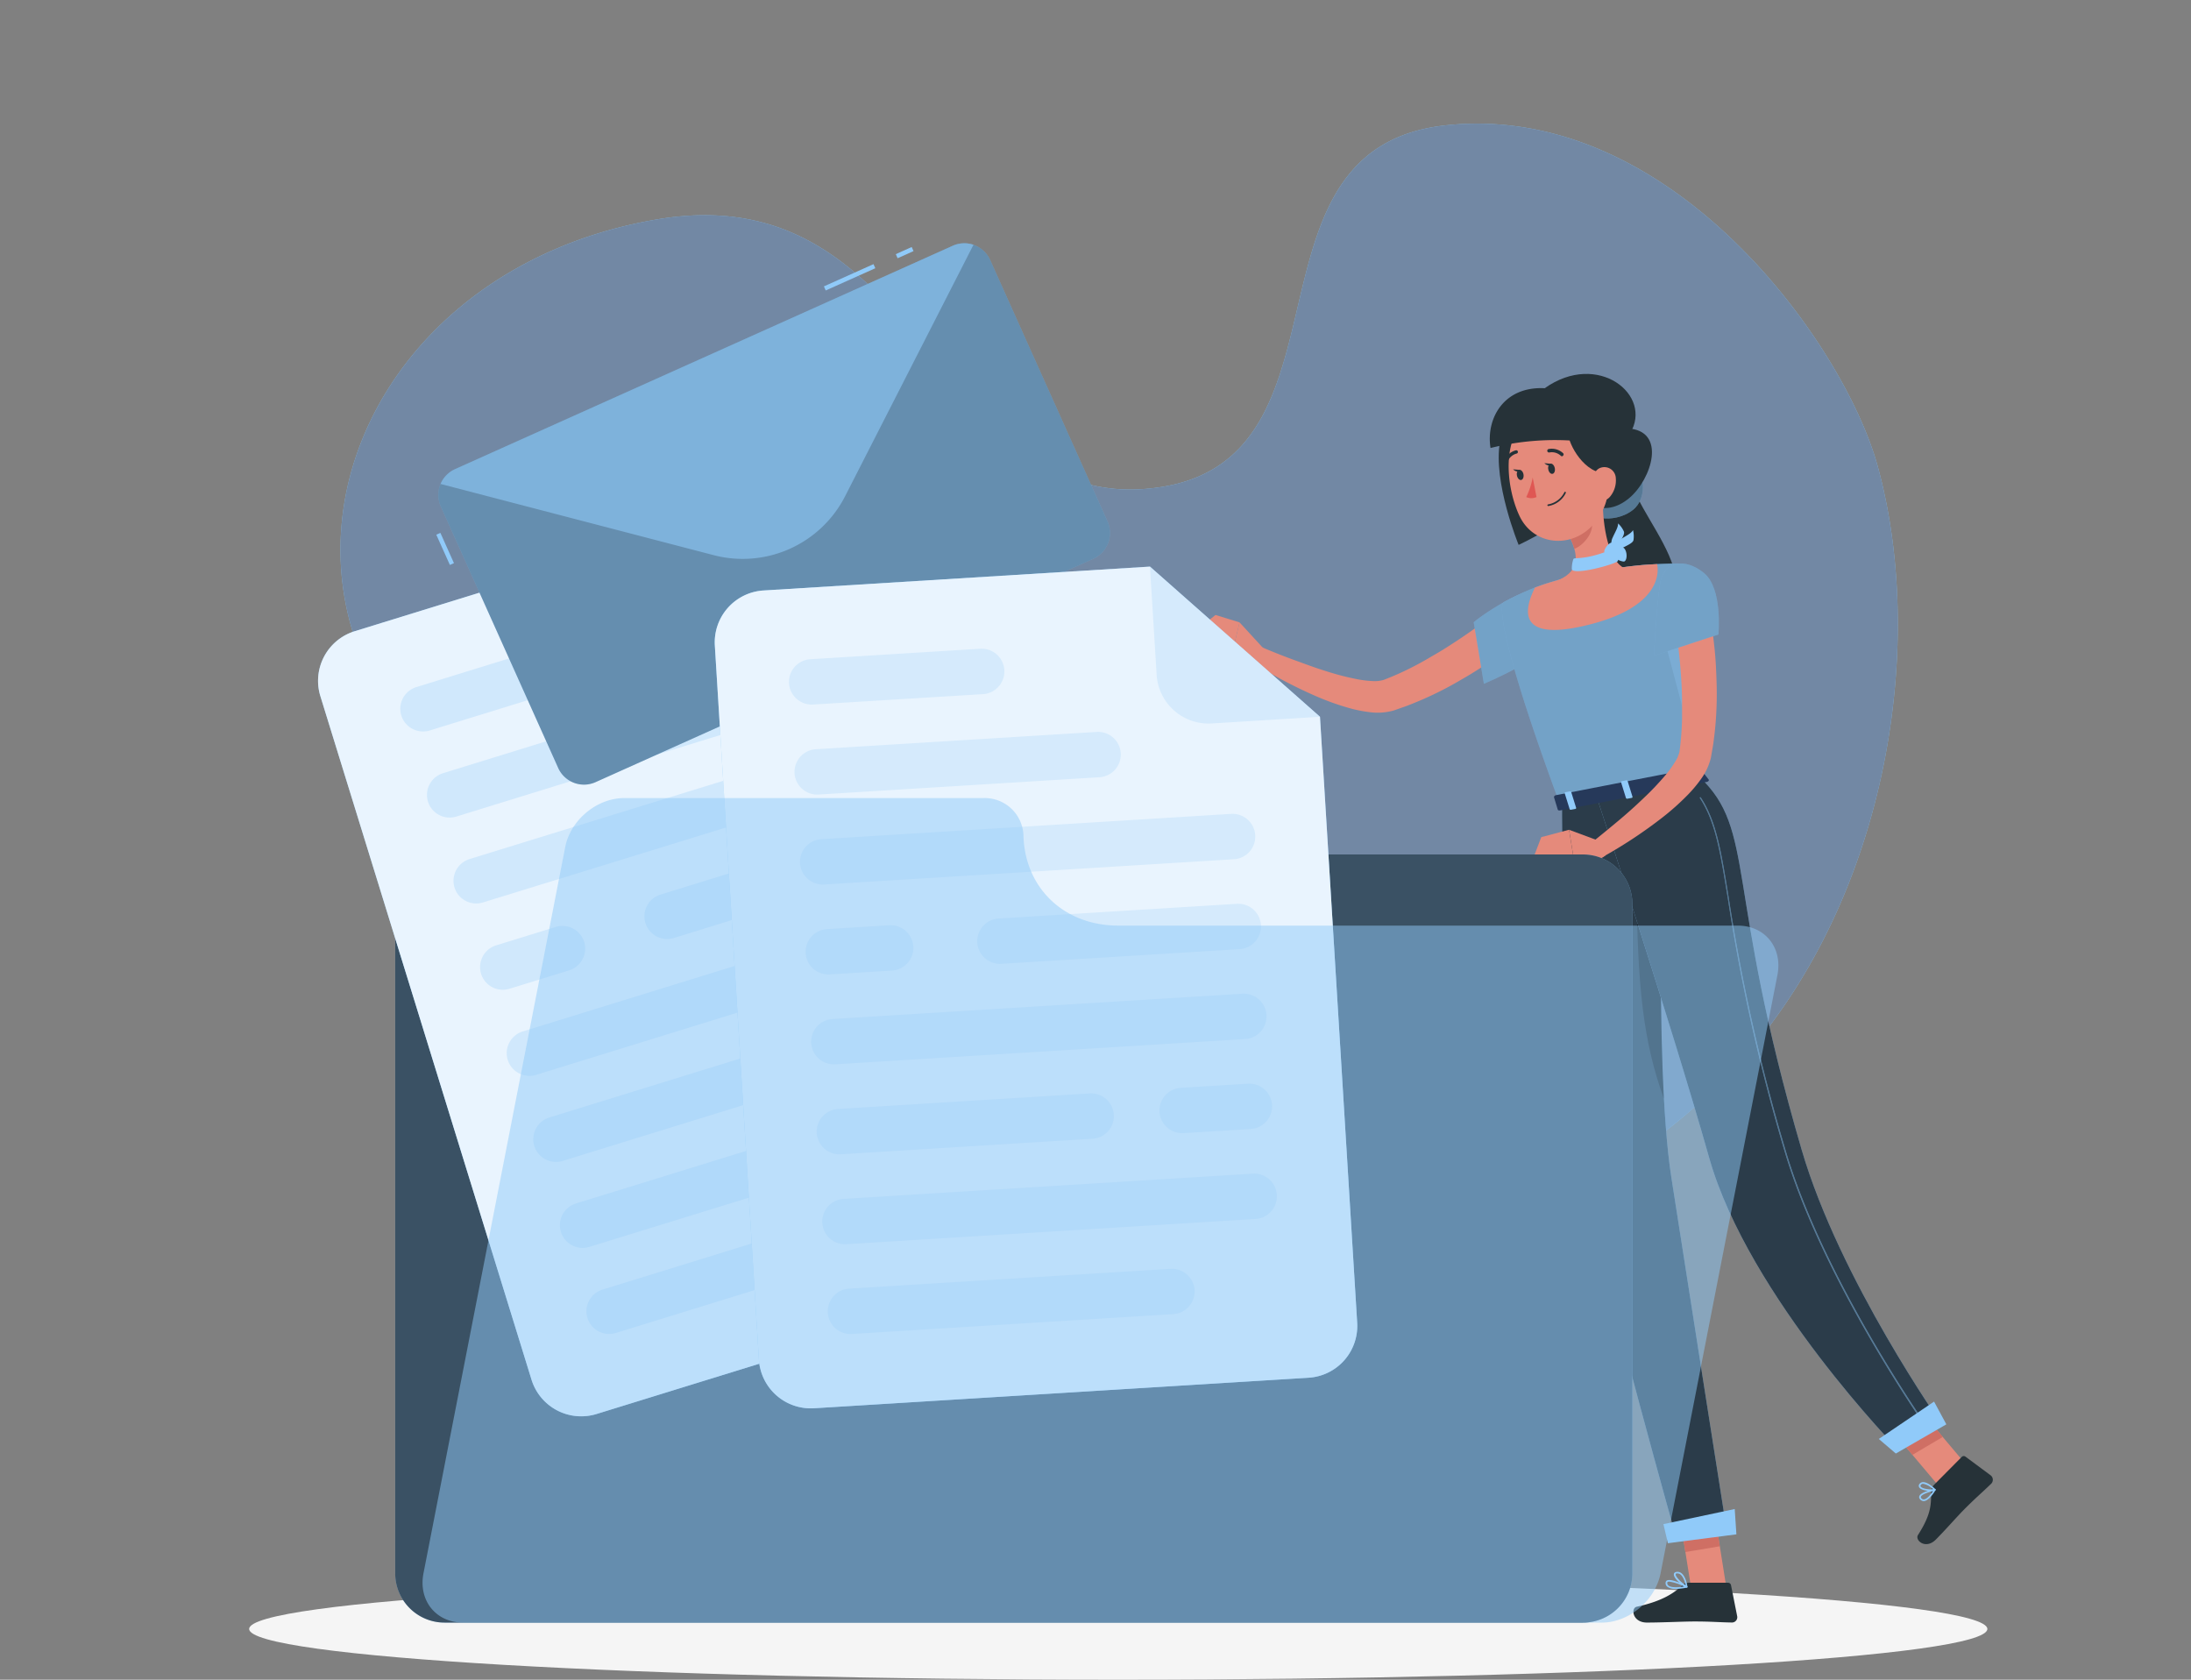 <svg width="180" height="138" fill="none" xmlns="http://www.w3.org/2000/svg"><rect width="100%" height="100%" fill="#808080" stroke="none"/><path d="M54.197 94.708a14.778 14.778 0 0014.03-3.314c3.783-3.432 8.983-4.928 13.855-4.677 8.683.416 16.464 5.045 23.697 8.36 3.358 1.546 6.831 3.037 10.642 3.76 9.206 1.756 17.588-2.789 24.379-9.35 13.993-13.512 17.694-35.78 13.459-51.188-2.776-10.09-16.98-29.965-35.452-28.006-17.525 1.864-6.971 27.27-23.546 29.74C76.948 42.766 76.3 14.156 53.862 18.045c-20.254 3.513-30.34 21.491-24.014 36.236 3.09 7.2 9.004 12.867 12.153 19.993 3.38 7.648 1.882 17.33 12.196 20.434z" fill="#90CAF9"/><path opacity=".8" d="M54.197 94.708a14.778 14.778 0 0014.03-3.314c3.783-3.432 8.983-4.928 13.855-4.677 8.683.416 16.464 5.045 23.697 8.36 3.358 1.546 6.831 3.037 10.642 3.76 9.206 1.756 17.588-2.789 24.379-9.35 13.993-13.512 17.694-35.78 13.459-51.188-2.776-10.09-16.98-29.965-35.452-28.006-17.525 1.864-6.971 27.27-23.546 29.74C76.948 42.766 76.3 14.156 53.862 18.045c-20.254 3.513-30.34 21.491-24.014 36.236 3.09 7.2 9.004 12.867 12.153 19.993 3.38 7.648 1.882 17.33 12.196 20.434z" fill="#6B788E"/><path d="M91.87 138c39.433 0 71.4-1.866 71.4-4.169 0-2.302-31.967-4.168-71.4-4.168-39.434 0-71.4 1.866-71.4 4.168 0 2.303 31.966 4.169 71.4 4.169z" fill="#F5F5F5"/><path d="M134.274 40.207c.516 1.727 3.174 4.96 3.384 7.313.21 2.353-4.323 6.117-4.323 6.117s-3.388-11.328-1.267-12.65c2.121-1.322 2.206-.78 2.206-.78z" fill="#263238"/><path d="M124.964 52.444c-.802.67-1.59 1.233-2.412 1.811a31.97 31.97 0 01-2.53 1.599 28.641 28.641 0 01-4.072 1.992c-.236.096-.476.188-.719.269l-.736.258a4.876 4.876 0 01-1.937.14 11.077 11.077 0 01-1.606-.31 21.213 21.213 0 01-2.876-1.024 38.283 38.283 0 01-5.225-2.78l.688-1.281a54.3 54.3 0 002.644 1.056c.884.32 1.775.66 2.667.936.868.285 1.754.516 2.651.692.412.08.829.131 1.248.151.313.024.627-.008.928-.096a23.68 23.68 0 002.46-1.104 25.96 25.96 0 001.212-.667c.398-.236.803-.464 1.197-.707a51.43 51.43 0 002.331-1.543 44.533 44.533 0 002.209-1.646l1.878 2.254z" fill="#E58A7B"/><path d="M126.909 48.522c-.913-.715-4.691 1.624-5.837 2.6l.836 5.056s5.432-2.276 5.756-3.83c.343-1.624-.074-3.281-.755-3.826z" fill="#90CAF9"/><path opacity=".2" d="M126.909 48.522c-.913-.715-4.691 1.624-5.837 2.6l.836 5.056s5.432-2.276 5.756-3.83c.343-1.624-.074-3.281-.755-3.826z" fill="#000"/><path d="M139.618 63.823l-11.468 2.235c-5.925-16.045-4.636-16.572-4.636-16.572a22.97 22.97 0 012.578-1.215l.154-.059c.737-.269.884-.309 1.864-.596 1.686-.402 3.259-.737 5.207-1.013l.368-.052a47.07 47.07 0 011.042-.114c.228-.025.457-.04.674-.055l.737-.04c1.259-.063 2.161-.045 2.161-.045-.35 10.02.217 12.897 1.319 17.526z" fill="#90CAF9"/><path opacity=".2" d="M139.618 63.823l-11.468 2.235c-5.925-16.045-4.636-16.572-4.636-16.572a22.97 22.97 0 012.578-1.215l.154-.059c.737-.269.884-.309 1.864-.596 1.686-.402 3.259-.737 5.207-1.013l.368-.052a47.07 47.07 0 011.042-.114c.228-.025.457-.04.674-.055l.737-.04c1.259-.063 2.161-.045 2.161-.045-.35 10.02.217 12.897 1.319 17.526z" fill="#000"/><path d="M130.636 41.36c-.737 1.218 1.933 1.782 3.513.533 1.263-1.002.965-3.314-.118-3.852-1.083-.537-3.395 3.318-3.395 3.318z" fill="#90CAF9"/><path opacity=".4" d="M130.636 41.36c-.737 1.218 1.933 1.782 3.513.533 1.263-1.002.965-3.314-.118-3.852-1.083-.537-3.395 3.318-3.395 3.318z" fill="#000"/><path d="M141.797 130.233l-2.868.214-1.05-6.603 2.869-.213 1.049 6.602zm20.291-9.228l-2.434 1.532-4.334-5.141 2.434-1.536 4.334 5.145z" fill="#E58A7B"/><path d="M137.879 123.844l.582 3.668 2.828-.475-.538-3.403-2.872.21zm19.879-7.98l-2.438 1.532 1.797 2.129 2.489-1.47-1.848-2.191z" fill="#CF6F64"/><path d="M128.327 66.058s-.041 22.765 1.819 31.338c1.937 8.919 7.634 29.21 7.634 29.21l4.132-.534s-3.23-20.497-4.607-29.36c-1.499-9.66-.578-32.29-.578-32.29l-8.4 1.636z" fill="#90CAF9"/><path opacity=".7" d="M128.327 66.058s-.041 22.765 1.819 31.338c1.937 8.919 7.634 29.21 7.634 29.21l4.132-.534s-3.23-20.497-4.607-29.36c-1.499-9.66-.578-32.29-.578-32.29l-8.4 1.636z" fill="#000"/><path opacity=".5" d="M136.469 74.513l-2.026-2.018c.078 8.746.567 13.066 2.25 17.772-.265-4.975-.287-10.86-.224-15.754z" fill="#000"/><path d="M131.177 65.469s6.176 18.814 9.24 29.652c3.233 11.434 15.628 24.08 15.628 24.08l3.558-2.055s-8.47-12.005-11.586-22.674c-6.333-21.656-3.73-26.245-8.403-30.65l-8.437 1.647z" fill="#90CAF9"/><path opacity=".7" d="M131.177 65.469s6.176 18.814 9.24 29.652c3.233 11.434 15.628 24.08 15.628 24.08l3.558-2.055s-8.47-12.005-11.586-22.674c-6.333-21.656-3.73-26.245-8.403-30.65l-8.437 1.647z" fill="#000"/><path d="M126.324 34.716c1.642.548 3.133 4.625 3.196 6.23.063 1.606-4.758 3.82-4.758 3.82s-2.125-5.156-1.532-8.47c.258-1.44 3.094-1.58 3.094-1.58z" fill="#263238"/><path d="M103.783 53.254l-1.948-2.121-.637 2.658s1.384 1.223 2.504.803l.081-1.34z" fill="#E58A7B"/><path d="M99.86 50.525l-1.362 1.083 2.7 2.183.637-2.658-1.974-.608z" fill="#E58A7B"/><path d="M158.892 121.988l2.275-2.294a.23.23 0 01.302-.022l2.074 1.539a.455.455 0 01.175.335.466.466 0 01-.135.354c-.81.784-1.237 1.123-2.239 2.132-.615.622-1.451 1.591-2.301 2.449-.851.858-1.746.059-1.473-.368 1.241-1.941 1.02-2.667 1.104-3.653a.735.735 0 01.218-.472zm-20.155 8.046h3.233c.057 0 .112.02.156.057a.242.242 0 01.084.142l.508 2.556a.431.431 0 01-.095.357.437.437 0 01-.336.155c-1.13-.019-1.675-.085-3.097-.085-.873 0-2.677.089-3.885.089-1.208 0-1.337-1.194-.84-1.3 2.21-.487 3.075-1.153 3.801-1.794a.739.739 0 01.471-.177z" fill="#263238"/><path d="M138.671 52.105l-1.768 1.053 2.04 7.67c-.445-2.323-.246-4.875-.272-8.723z" fill="#90CAF9" opacity=".27"/><path d="M128.625 40.13c1.256 1.049 3.079 2.577 5.225.79 1.842-1.538 3.131-5.578-.173-5.726-1.727-.077-5.052 4.935-5.052 4.935z" fill="#263238"/><path d="M131.659 40.847c0 1.738.269 4.872 1.657 5.763 0 0-.125 1.79-3.24 2.394-3.421.666-1.967-1.381-1.967-1.381 1.783-.81 1.473-2.187.884-3.425l2.666-3.35z" fill="#E58A7B"/><path d="M130.573 42.213l-1.576 1.985c.138.287.252.585.339.891.692-.243 1.521-1.215 1.451-1.977a2.514 2.514 0 00-.214-.899z" fill="#CF6F64"/><path d="M131.825 36.855c.368 2.832.593 4.022-.541 5.734-1.705 2.578-5.263 2.412-6.474-.25-1.105-2.398-1.517-6.629 1.002-8.268a3.888 3.888 0 013.783-.286 3.89 3.89 0 012.23 3.07z" fill="#E58A7B"/><path d="M126.905 31.895c-1.915 1.359 1.926 1.76 1.93 3.73 0 .814 1.337 3.396 3.237 3.248l1.841-3.27c1.937-3.13-2.64-6.812-7.008-3.708z" fill="#263238"/><path d="M126.906 31.895c-3.37-.177-4.839 2.504-4.453 4.912a21.951 21.951 0 017.196-.57c4.618.471-2.743-4.342-2.743-4.342z" fill="#263238"/><path d="M132.746 39.297a2.082 2.082 0 01-.483 1.517c-.475.556-1.105.228-1.326-.43-.187-.597-.165-1.603.475-1.92a.941.941 0 011.334.833z" fill="#E58A7B"/><path d="M127.734 38.465c.044.228-.04.434-.188.464-.147.03-.305-.133-.349-.368-.045-.236.04-.439.187-.468.148-.03.306.143.35.372zm-2.574.5c.044.229-.041.439-.188.468-.147.03-.306-.132-.35-.368-.044-.236.041-.438.188-.464.147-.026.305.133.35.364z" fill="#263238"/><path d="M124.88 38.605l-.578-.048s.364.372.578.047z" fill="#263238"/><path d="M125.918 39.227a6.258 6.258 0 01-.53 1.61 1 1 0 00.843 0l-.313-1.61z" fill="#DF5753"/><path d="M127.193 41.573a.067.067 0 01-.067-.056.078.078 0 01.001-.026.07.07 0 01.03-.042.063.063 0 01.025-.009 1.846 1.846 0 001.347-1.016.067.067 0 01.074-.015.068.068 0 01.042.062.076.076 0 01-.005.026 1.947 1.947 0 01-1.433 1.076h-.014zm1.134-4.088a.14.14 0 01-.092-.033 1.083 1.083 0 00-.943-.28.144.144 0 01-.158-.214.141.141 0 01.088-.066 1.366 1.366 0 011.197.343.137.137 0 010 .191.129.129 0 01-.04.04.125.125 0 01-.052.02zm-4.592.512a.12.12 0 01-.052 0 .133.133 0 01-.074-.075.138.138 0 01-.011-.053.137.137 0 01.012-.053 1.35 1.35 0 01.931-.82.135.135 0 01.103.02c.015.01.028.024.037.04.01.015.016.032.019.05a.135.135 0 01-.058.139.13.13 0 01-.049.02 1.102 1.102 0 00-.737.658.134.134 0 01-.05.054.142.142 0 01-.071.02z" fill="#263238"/><path d="M158.037 123.325a.392.392 0 01-.316-.177.23.23 0 01-.041-.228c.129-.347 1.145-.567 1.26-.593a.066.066 0 01.039.004.075.075 0 01.031.025.07.07 0 01.012.037.07.07 0 01-.012.037c-.199.328-.59.876-.954.895h-.019zm.77-.829c-.401.103-.932.287-.998.472a.095.095 0 00-.004.053.097.097 0 00.026.046.246.246 0 00.221.121c.195-.011.471-.265.755-.692z" fill="#90CAF9"/><path d="M158.641 122.496c-.368 0-.828-.092-.965-.29a.241.241 0 01.026-.299.367.367 0 01.269-.14H158c.413 0 .98.556 1.002.578a.077.077 0 01.019.031.073.073 0 010 .036.083.083 0 01-.018.03.092.092 0 01-.03.018c-.109.026-.22.038-.332.036zm-.641-.592h-.022a.206.206 0 00-.094.025.208.208 0 00-.075.063c-.052.07-.037.11-.018.136.11.17.673.265 1.02.225a1.63 1.63 0 00-.811-.449zm-20.32 8.635a1.1 1.1 0 01-.703-.177.364.364 0 01-.14-.328.216.216 0 01.103-.184c.339-.198 1.525.391 1.657.457a.068.068 0 01.029.029c.007.013.01.027.008.041a.07.07 0 01-.017.037.07.07 0 01-.034.022 4.89 4.89 0 01-.903.103zm-.545-.597a.258.258 0 00-.125.026.074.074 0 00-.029.029.074.074 0 00-.008.041.264.264 0 00.092.221c.184.158.659.184 1.286.081a3.87 3.87 0 00-1.216-.398z" fill="#90CAF9"/><path d="M138.568 130.429h-.026c-.368-.159-1.079-.785-1.027-1.105 0-.074.066-.17.25-.188h.055c.641 0 .807 1.171.814 1.223a.074.074 0 01-.004.036.073.073 0 01-.022.03.079.079 0 01-.04.004zm-.737-1.164h-.04c-.118 0-.125.055-.125.07-.03.195.456.685.824.902-.073-.287-.261-.965-.673-.965l.014-.007z" fill="#90CAF9"/><path d="M127.454 38.104l-.578-.052s.365.376.578.052z" fill="#263238"/><path d="M129.984 51.453c-6.161 1.373-4.257-2.353-3.889-3.175l.155-.058c.736-.27.884-.31 1.863-.597a37.18 37.18 0 015.207-1.013l.368-.051c.369-.048.704-.085 1.043-.114.228-.026.456-.04.674-.056l.736-.044c.125.575.431 3.646-6.157 5.108z" fill="#E58A7B"/><path d="M139.654 63.115l.718.928c.055.07-.022.17-.155.196L128.19 66.58c-.103.022-.199 0-.217-.078l-.306-1.005c0-.07.059-.147.17-.17l11.614-2.26a.212.212 0 01.203.047z" fill="#26395A"/><path d="M138.347 64.717l.313-.059c.062 0 .103-.051.092-.092l-.405-1.303c0-.04-.074-.06-.137-.048l-.309.059c-.062 0-.103.055-.092.092l.405 1.307c.011.037.074.059.133.044z" fill="#90CAF9"/><path d="M131.302 69.063l-2.397-.891.368 2.28s1.738.625 2.626-.178l-.597-1.211z" fill="#E58A7B"/><path d="M126.622 68.776l-.571 1.495 3.222.18-.368-2.28-2.283.605z" fill="#E58A7B"/><path d="M129.085 66.522l.313-.059c.059 0 .103-.051.089-.092l-.406-1.304c0-.04-.07-.058-.132-.047l-.313.058c-.063 0-.103.056-.089.093l.406 1.307c.011.037.07.059.132.044zm4.633-.906l.309-.059c.063 0 .103-.052.092-.092l-.405-1.304c0-.04-.074-.058-.136-.047l-.309.058c-.063 0-.104.056-.093.093l.406 1.307a.116.116 0 00.136.044zm-1.311-20.468c.262-.1.589.822.508.94-.188.268-3.627 1.207-3.782.68-.009-.285.034-.57.129-.839.1-.177.862.147 3.145-.78z" fill="#90CAF9"/><path d="M131.825 45.17c.133-.305.512-.795.844-.515.331.28.471.884.254.983-.217.1-1.326.044-1.098-.467z" fill="#90CAF9"/><path d="M132.529 45.329c.228-.243.736-.578.968-.203.232.376.148.99-.088 1.01-.236.018-1.267-.406-.88-.807z" fill="#90CAF9"/><path d="M132.654 45.274a1.023 1.023 0 01.512-.983c.42-.273.829-.45.991-.737.069.27.083.55.04.825-.085.394-1.392.696-1.304 1.038l-.239-.143z" fill="#90CAF9"/><path d="M132.599 45.255a1.018 1.018 0 01-.104-1.105c.199-.456.45-.825.435-1.148.205.188.369.416.482.67.14.368-.791 1.336-.53 1.58l-.283.003zm25.612 71.939a.057.057 0 01-.022-.007.039.039 0 01-.015-.016c-.085-.117-8.503-12.13-11.589-22.684a154.683 154.683 0 01-4.633-20.652c-.637-3.932-1.024-6.308-2.29-8.256a.047.047 0 010-.066.047.047 0 01.062 0c1.282 1.966 1.668 4.349 2.306 8.293a154.928 154.928 0 004.64 20.622c3.082 10.54 11.493 22.537 11.577 22.659.007.009.011.02.011.031a.051.051 0 01-.011.031.044.044 0 01-.011.029.047.047 0 01-.025.016z" fill="#90CAF9"/><path opacity=".4" d="M158.211 117.194a.057.057 0 01-.022-.007.039.039 0 01-.015-.016c-.085-.117-8.503-12.13-11.589-22.684a154.683 154.683 0 01-4.633-20.652c-.637-3.932-1.024-6.308-2.29-8.256a.047.047 0 010-.066.047.047 0 01.062 0c1.282 1.966 1.668 4.349 2.306 8.293a154.928 154.928 0 004.64 20.622c3.082 10.54 11.493 22.537 11.577 22.659.007.009.011.02.011.031a.051.051 0 01-.011.031.044.044 0 01-.011.029.047.047 0 01-.025.016z" fill="#000"/><path d="M142.652 126.057l-5.627.73-.369-1.569 5.859-1.241.137 2.08zm17.249-9.037l-4.15 2.398-1.4-1.197 4.541-3.071 1.009 1.87z" fill="#90CAF9"/><path d="M140.424 50.197c.199 1.024.313 1.989.423 2.987.111.998.151 1.985.181 2.983a29.464 29.464 0 01-.067 3.016 26.29 26.29 0 01-.154 1.517c-.03.25-.063.504-.111.758l-.136.781a4.91 4.91 0 01-.814 1.764c-.317.444-.666.864-1.046 1.256-.71.73-1.473 1.407-2.283 2.025a38.208 38.208 0 01-4.956 3.237l-.789-1.222c.737-.586 1.473-1.19 2.21-1.805a40.05 40.05 0 002.11-1.885 23.171 23.171 0 001.882-1.985c.27-.323.516-.665.736-1.024.174-.261.299-.552.369-.858.119-.894.189-1.794.21-2.696v-1.38c0-.46-.019-.929-.041-1.393a48.514 48.514 0 00-.228-2.784c-.1-.942-.229-1.874-.369-2.747l2.873-.545z" fill="#E58A7B"/><path d="M139.978 47.067c1.573 1.274 1.197 5.06 1.197 5.06l-5.303 1.745s.243-4.363.509-5.932c.309-1.867 2.047-2.129 3.597-.873z" fill="#90CAF9"/><path opacity=".2" d="M139.978 47.067c1.573 1.274 1.197 5.06 1.197 5.06l-5.303 1.745s.243-4.363.509-5.932c.309-1.867 2.047-2.129 3.597-.873z" fill="#000"/><path d="M69.926 62.865a4.05 4.05 0 00-3.948-3.141h-29.46a4.051 4.051 0 00-4.05 4.05v65.483a4.052 4.052 0 004.05 4.051h93.536a4.054 4.054 0 002.865-1.186 4.054 4.054 0 001.186-2.865V74.251a4.053 4.053 0 00-4.051-4.05h-50.91a9.457 9.457 0 01-9.218-7.336z" fill="#90CAF9"/><path opacity=".6" d="M69.926 62.865a4.05 4.05 0 00-3.948-3.141h-29.46a4.051 4.051 0 00-4.05 4.05v65.483a4.052 4.052 0 004.05 4.051h93.536a4.054 4.054 0 002.865-1.186 4.054 4.054 0 001.186-2.865V74.251a4.053 4.053 0 00-4.051-4.05h-50.91a9.457 9.457 0 01-9.218-7.336z" fill="#000"/><path opacity=".22" d="M59.526 42.471l2.626 8.503a4.275 4.275 0 005.343 2.821l8.5-2.626-16.469-8.698z" fill="#90CAF9"/><path d="M59.526 42.471l-30.38 9.387a4.266 4.266 0 00-2.825 5.34l17.345 56.151a4.274 4.274 0 005.343 2.821l38.884-12.013a4.262 4.262 0 002.993-3.682 4.27 4.27 0 00-.172-1.657l-14.73-47.649-16.458-8.698z" fill="#90CAF9"/><path opacity=".8" d="M59.526 42.471l-30.38 9.387a4.266 4.266 0 00-2.825 5.34l17.345 56.151a4.274 4.274 0 005.343 2.821l38.884-12.013a4.262 4.262 0 002.993-3.682 4.27 4.27 0 00-.172-1.657l-14.73-47.649-16.458-8.698z" fill="#fff"/><path d="M75.873 101.705l-25.277 7.807a1.87 1.87 0 01-2.335-1.23 1.87 1.87 0 011.234-2.331l25.277-7.811a1.87 1.87 0 012.335 1.234 1.872 1.872 0 01-1.234 2.331zM48.67 55.887l-13.367 4.128a1.875 1.875 0 01-2.335-1.23A1.874 1.874 0 0134.2 56.45l13.368-4.128a1.867 1.867 0 012.335 1.23 1.874 1.874 0 01-1.234 2.335zm10.908 4.378L37.483 67.09a1.87 1.87 0 01-2.324-1.234 1.867 1.867 0 011.23-2.33L58.484 56.7a1.87 1.87 0 012.335 1.23 1.878 1.878 0 01-1.241 2.334zm12.336 3.937L39.67 74.145a1.867 1.867 0 01-2.331-1.23 1.875 1.875 0 011.23-2.335l32.244-9.943a1.87 1.87 0 012.331 1.23 1.87 1.87 0 01-1.23 2.335zm2.184 7.07l-18.744 5.793a1.871 1.871 0 01-2.331-1.234 1.87 1.87 0 011.23-2.33l18.744-5.794a1.878 1.878 0 012.334 1.234 1.871 1.871 0 01-1.233 2.331zM46.76 79.72l-4.902 1.514a1.87 1.87 0 01-2.335-1.23 1.871 1.871 0 011.234-2.335l4.901-1.514a1.874 1.874 0 012.335 1.23 1.878 1.878 0 01-1.234 2.335zm29.525-1.374l-32.244 9.962a1.871 1.871 0 01-2.33-1.234 1.867 1.867 0 011.23-2.331l32.243-9.961a1.87 1.87 0 012.331 1.23 1.87 1.87 0 01-1.23 2.334zM66.026 89.261l-19.8 6.117a1.87 1.87 0 01-2.332-1.23 1.875 1.875 0 011.23-2.335l19.801-6.116a1.875 1.875 0 012.335 1.233 1.867 1.867 0 01-1.234 2.331zM78.47 85.42l-5.285 1.632a1.874 1.874 0 01-2.335-1.234 1.871 1.871 0 011.234-2.33l5.284-1.632a1.867 1.867 0 012.331 1.23 1.871 1.871 0 01-1.23 2.335zm2.183 7.078l-32.237 9.943a1.872 1.872 0 01-2.335-1.233 1.867 1.867 0 011.234-2.332l32.24-9.96a1.878 1.878 0 012.413 1.962 1.87 1.87 0 01-1.315 1.62z" fill="#90CAF9" opacity=".28"/><path d="M81.345 21.355l9.641 21.484a2.323 2.323 0 01-1.164 3.064L48.924 64.261a2.32 2.32 0 01-3.064-1.164l-9.644-21.484a2.32 2.32 0 011.163-3.068l40.899-18.357a2.328 2.328 0 013.067 1.168z" fill="#90CAF9"/><path opacity=".3" d="M81.345 21.355l9.641 21.484a2.323 2.323 0 01-1.164 3.064L48.924 64.261a2.32 2.32 0 01-3.064-1.164l-9.644-21.484a2.32 2.32 0 011.163-3.068l40.899-18.357a2.328 2.328 0 013.067 1.168z" fill="#000"/><path d="M74.9 20.294l-1.307.586.15.336 1.307-.586-.15-.336zM71.762 21.7l-4.076 1.828.15.336 4.076-1.828-.15-.336zM36.18 43.778l-.337.151 1.117 2.486.335-.15-1.116-2.487z" fill="#90CAF9"/><path opacity=".6" d="M79.975 20.11L69.428 40.77a9.445 9.445 0 01-10.79 4.842l-22.444-5.851c.23-.539.652-.972 1.185-1.215l40.899-18.358a2.32 2.32 0 011.697-.077z" fill="#90CAF9"/><path d="M94.474 46.551l-31.737 1.96a4.27 4.27 0 00-4.01 4.525l3.62 58.656a4.27 4.27 0 004.533 4.006l40.619-2.507a4.265 4.265 0 003.999-4.526l-3.057-49.777-13.968-12.337z" fill="#90CAF9"/><path opacity=".8" d="M94.474 46.551l-31.737 1.96a4.27 4.27 0 00-4.01 4.525l3.62 58.656a4.27 4.27 0 004.533 4.006l40.619-2.507a4.265 4.265 0 003.999-4.526l-3.057-49.777-13.968-12.337z" fill="#fff"/><path d="M96.392 107.965l-26.407 1.631a1.866 1.866 0 01-.229-3.726l26.408-1.628a1.872 1.872 0 011.977 1.746 1.872 1.872 0 01-1.749 1.977zM80.763 57.028l-13.968.855a1.874 1.874 0 01-1.977-1.746 1.874 1.874 0 011.749-1.977l13.968-.862a1.867 1.867 0 011.511 3.099 1.87 1.87 0 01-1.283.631zm9.567 6.828l-23.078 1.421a1.867 1.867 0 01-1.977-1.745 1.87 1.87 0 011.749-1.978l23.075-1.421a1.867 1.867 0 011.977 1.745 1.87 1.87 0 01-1.745 1.978zm11.059 6.735l-33.68 2.077a1.875 1.875 0 01-1.985-1.75 1.867 1.867 0 011.746-1.973l33.684-2.08a1.869 1.869 0 011.511 3.095 1.87 1.87 0 01-1.276.631zm.457 7.387l-19.58 1.208a1.87 1.87 0 01-1.978-1.746 1.867 1.867 0 011.746-1.977l19.58-1.208a1.867 1.867 0 011.978 1.746 1.872 1.872 0 01-1.746 1.977zm-28.562 1.761l-5.122.316a1.867 1.867 0 01-1.974-1.745 1.87 1.87 0 011.746-1.978l5.122-.316a1.875 1.875 0 011.978 1.749 1.871 1.871 0 01-1.75 1.974zm29.018 5.626l-33.684 2.077a1.871 1.871 0 01-1.977-1.745 1.875 1.875 0 011.749-1.978l33.68-2.077a1.87 1.87 0 011.978 1.75 1.869 1.869 0 01-1.746 1.973zm-12.542 8.19l-20.685 1.278a1.874 1.874 0 01-1.978-1.75 1.871 1.871 0 011.75-1.973l20.684-1.278a1.87 1.87 0 011.974 1.75 1.863 1.863 0 01-1.745 1.973zm12.995-.799l-5.524.339a1.867 1.867 0 01-1.973-1.746 1.867 1.867 0 011.745-1.977l5.524-.339a1.87 1.87 0 011.977 1.746 1.874 1.874 0 01-1.749 1.978zm.457 7.387l-33.68 2.077a1.868 1.868 0 01-1.978-1.745 1.87 1.87 0 011.746-1.978l33.684-2.077a1.866 1.866 0 01.228 3.723zm-8.739-53.592l.55 8.883a4.271 4.271 0 004.525 4.003l8.893-.549-13.968-12.337z" fill="#90CAF9" opacity=".22"/><path opacity=".5" d="M84.082 68.709a3.184 3.184 0 00-3.315-3.141H51.27c-2.235 0-4.419 1.815-4.839 4.05l-11.64 59.639c-.435 2.236 1.024 4.051 3.259 4.051h93.536c2.236 0 4.401-1.812 4.839-4.051l9.6-49.162c.435-2.239-1.023-4.05-3.259-4.05H91.87c-4.419 0-7.638-3.042-7.788-7.336z" fill="#90CAF9"/></svg>